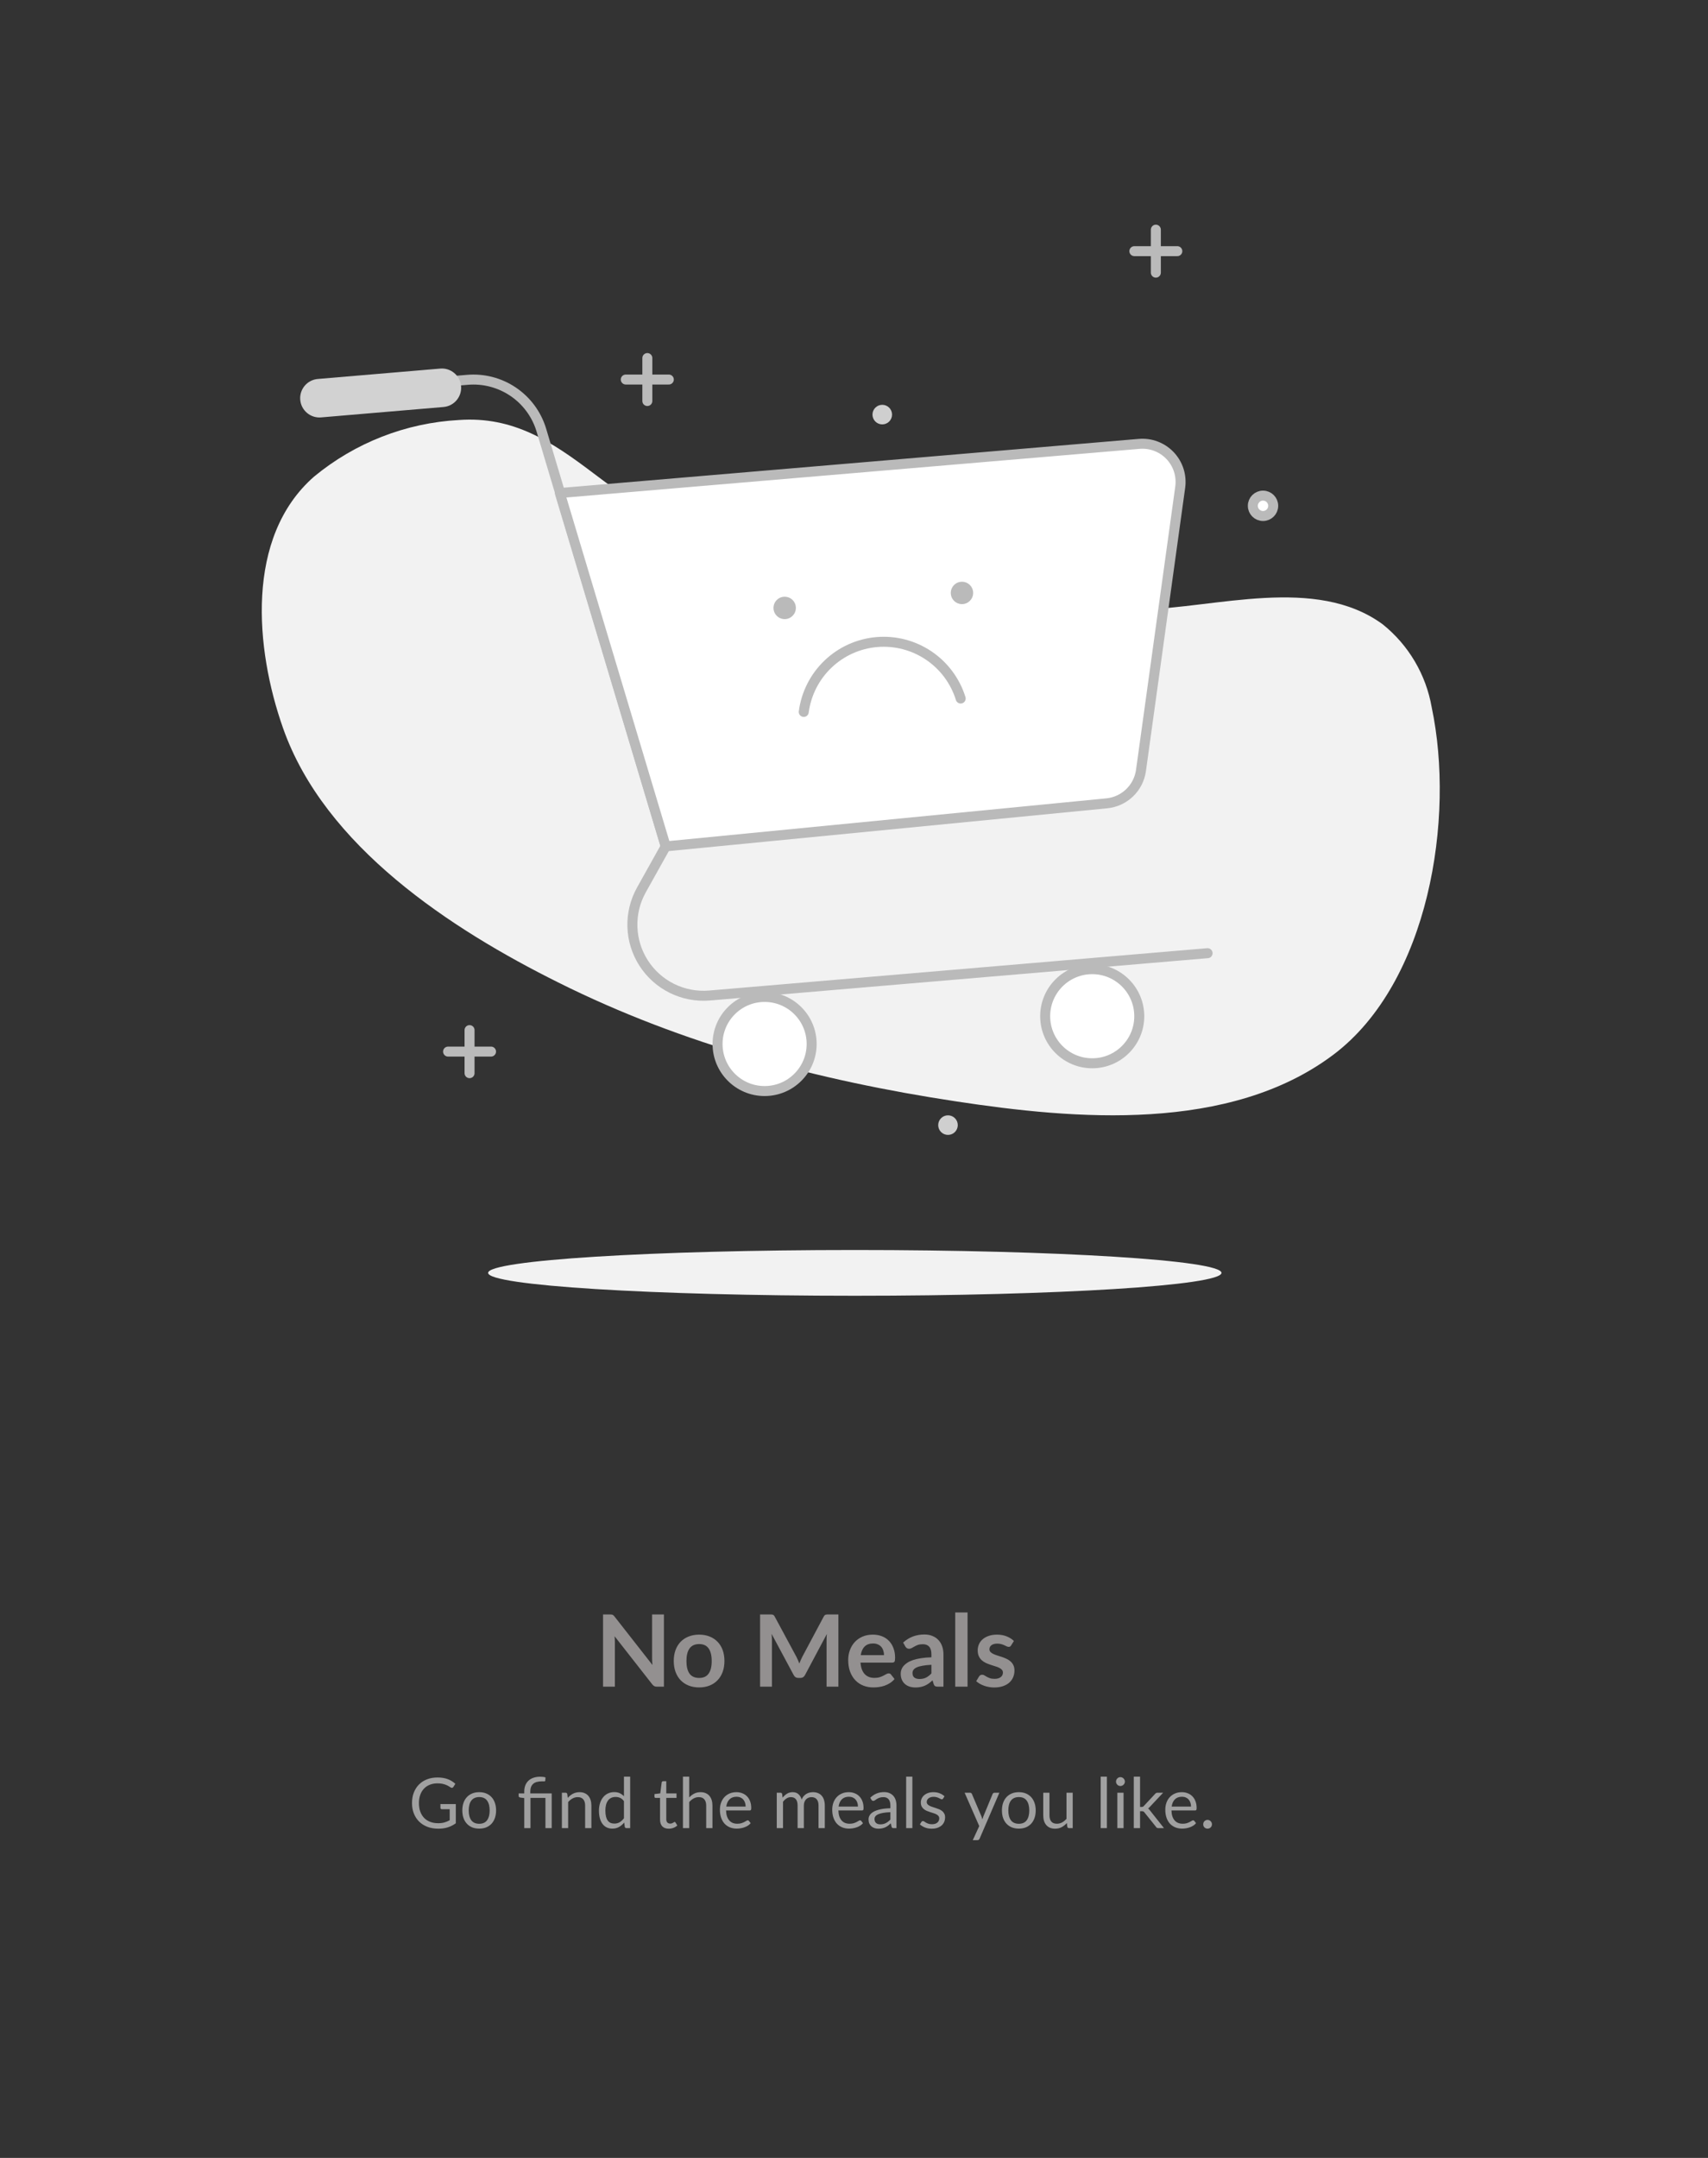 <svg width="171" height="216" viewBox="0 0 171 216" fill="none" xmlns="http://www.w3.org/2000/svg">
<rect x="0" y="0" width="171" height="216" fill="#333333" stroke="none"/>
<path d="M105.66 61.17C97.29 61.17 88.77 60.83 80.8 58.61C72.98 56.44 65.8 52.23 59.4 47.36C55.21 44.19 51.4 41.66 45.96 42.04C40.638 42.328 35.549 44.315 31.44 47.71C24.52 53.77 25.56 65 28.33 72.86C32.49 84.73 45.15 93 55.91 98.35C68.34 104.56 82 108.17 95.69 110.24C107.69 112.07 123.11 113.39 133.51 105.56C143.06 98.35 145.68 81.91 143.34 70.81C142.772 67.531 141.026 64.572 138.43 62.49C131.72 57.58 121.71 60.86 114.17 61.02C111.37 61.08 108.52 61.15 105.66 61.17Z" fill="#F2F2F2"/>
<path d="M85.58 129.7C105.854 129.7 122.29 128.675 122.29 127.41C122.29 126.145 105.854 125.12 85.58 125.12C65.306 125.12 48.87 126.145 48.87 127.41C48.87 128.675 65.306 129.7 85.58 129.7Z" fill="#F2F2F2"/>
<path d="M33.78 39.12L46.78 38.02C48.401 37.878 50.022 38.297 51.371 39.208C52.72 40.118 53.715 41.464 54.19 43.02L66.65 84.72L64.21 89.09C63.583 90.216 63.274 91.491 63.315 92.779C63.356 94.067 63.745 95.32 64.442 96.403C65.139 97.487 66.117 98.362 67.272 98.934C68.427 99.505 69.716 99.753 71 99.65L120.9 95.41" stroke="#BABABA" stroke-linecap="round" stroke-linejoin="round"/>
<path d="M56.05 49.35L114.05 44.43C114.621 44.381 115.196 44.461 115.733 44.665C116.269 44.869 116.752 45.19 117.147 45.606C117.542 46.022 117.838 46.522 118.013 47.068C118.188 47.614 118.239 48.192 118.16 48.76L114.23 77.13C114.111 77.981 113.709 78.767 113.088 79.362C112.468 79.957 111.665 80.326 110.81 80.41L66.65 84.72L56.05 49.35Z" fill="white" stroke="#BABABA" stroke-linecap="round" stroke-linejoin="round"/>
<path d="M76.55 109.21C79.151 109.21 81.26 107.101 81.26 104.5C81.26 101.899 79.151 99.79 76.55 99.79C73.949 99.79 71.84 101.899 71.84 104.5C71.84 107.101 73.949 109.21 76.55 109.21Z" fill="white" stroke="#BABABA" stroke-linecap="round" stroke-linejoin="round"/>
<path d="M109.35 106.43C111.951 106.43 114.06 104.321 114.06 101.72C114.06 99.119 111.951 97.01 109.35 97.01C106.749 97.01 104.64 99.119 104.64 101.72C104.64 104.321 106.749 106.43 109.35 106.43Z" fill="white" stroke="#BABABA" stroke-linecap="round" stroke-linejoin="round"/>
<path d="M44.075 36.894L31.819 37.934C30.756 38.024 29.969 38.958 30.059 40.02C30.149 41.082 31.083 41.87 32.145 41.78L44.401 40.74C45.463 40.65 46.251 39.716 46.161 38.654C46.071 37.592 45.137 36.804 44.075 36.894Z" fill="#D2D2D2"/>
<path d="M80.47 71.26C80.709 69.435 81.565 67.746 82.896 66.475C84.226 65.203 85.952 64.424 87.786 64.268C89.62 64.111 91.452 64.587 92.979 65.615C94.506 66.643 95.635 68.162 96.18 69.92" stroke="#BABABA" stroke-linecap="round" stroke-linejoin="round"/>
<path d="M96.31 60.47C96.928 60.47 97.43 59.969 97.43 59.35C97.43 58.731 96.928 58.23 96.31 58.23C95.691 58.23 95.19 58.731 95.19 59.35C95.19 59.969 95.691 60.47 96.31 60.47Z" fill="#BABABA"/>
<path d="M78.56 61.97C79.178 61.97 79.68 61.469 79.68 60.85C79.68 60.231 79.178 59.73 78.56 59.73C77.941 59.73 77.44 60.231 77.44 60.85C77.44 61.469 77.941 61.97 78.56 61.97Z" fill="#BABABA"/>
<path d="M47.01 103.11V107.42" stroke="#BABABA" stroke-linecap="round" stroke-linejoin="round"/>
<path d="M44.86 105.26H49.16" stroke="#BABABA" stroke-linecap="round" stroke-linejoin="round"/>
<path d="M115.72 22.99V27.29" stroke="#BABABA" stroke-linecap="round" stroke-linejoin="round"/>
<path d="M113.57 25.14H117.87" stroke="#BABABA" stroke-linecap="round" stroke-linejoin="round"/>
<path d="M64.81 35.84V40.14" stroke="#BABABA" stroke-linecap="round" stroke-linejoin="round"/>
<path d="M62.65 37.99H66.96" stroke="#BABABA" stroke-linecap="round" stroke-linejoin="round"/>
<path d="M126.45 51.65C127.013 51.65 127.47 51.193 127.47 50.63C127.47 50.067 127.013 49.61 126.45 49.61C125.887 49.61 125.43 50.067 125.43 50.63C125.43 51.193 125.887 51.65 126.45 51.65Z" fill="white" stroke="#BABABA" stroke-linecap="round" stroke-linejoin="round"/>
<path d="M88.33 42.48C88.871 42.48 89.31 42.041 89.31 41.5C89.31 40.959 88.871 40.52 88.33 40.52C87.789 40.52 87.35 40.959 87.35 41.5C87.35 42.041 87.789 42.48 88.33 42.48Z" fill="#CFCFCF"/>
<path d="M94.91 113.6C95.451 113.6 95.89 113.161 95.89 112.62C95.89 112.079 95.451 111.64 94.91 111.64C94.369 111.64 93.93 112.079 93.93 112.62C93.93 113.161 94.369 113.6 94.91 113.6Z" fill="#CFCFCF"/>
<path d="M66.47 161.6V168.83H65.78C65.673 168.83 65.583 168.813 65.51 168.78C65.44 168.743 65.372 168.683 65.305 168.6L61.53 163.78C61.55 164 61.56 164.203 61.56 164.39V168.83H60.375V161.6H61.08C61.137 161.6 61.185 161.603 61.225 161.61C61.268 161.613 61.305 161.623 61.335 161.64C61.368 161.653 61.4 161.675 61.43 161.705C61.46 161.732 61.493 161.768 61.53 161.815L65.32 166.655C65.31 166.538 65.302 166.423 65.295 166.31C65.288 166.197 65.285 166.092 65.285 165.995V161.6H66.47ZM69.999 163.62C70.379 163.62 70.724 163.682 71.034 163.805C71.347 163.928 71.614 164.103 71.834 164.33C72.057 164.557 72.229 164.833 72.349 165.16C72.469 165.487 72.529 165.852 72.529 166.255C72.529 166.662 72.469 167.028 72.349 167.355C72.229 167.682 72.057 167.96 71.834 168.19C71.614 168.42 71.347 168.597 71.034 168.72C70.724 168.843 70.379 168.905 69.999 168.905C69.616 168.905 69.267 168.843 68.954 168.72C68.641 168.597 68.372 168.42 68.149 168.19C67.929 167.96 67.757 167.682 67.634 167.355C67.514 167.028 67.454 166.662 67.454 166.255C67.454 165.852 67.514 165.487 67.634 165.16C67.757 164.833 67.929 164.557 68.149 164.33C68.372 164.103 68.641 163.928 68.954 163.805C69.267 163.682 69.616 163.62 69.999 163.62ZM69.999 167.955C70.426 167.955 70.741 167.812 70.944 167.525C71.151 167.238 71.254 166.818 71.254 166.265C71.254 165.712 71.151 165.29 70.944 165C70.741 164.71 70.426 164.565 69.999 164.565C69.566 164.565 69.244 164.712 69.034 165.005C68.827 165.295 68.724 165.715 68.724 166.265C68.724 166.815 68.827 167.235 69.034 167.525C69.244 167.812 69.566 167.955 69.999 167.955ZM83.938 161.6V168.83H82.753V164.16C82.753 163.973 82.763 163.772 82.783 163.555L80.598 167.66C80.494 167.857 80.336 167.955 80.123 167.955H79.933C79.719 167.955 79.561 167.857 79.458 167.66L77.248 163.54C77.258 163.65 77.266 163.758 77.273 163.865C77.279 163.972 77.283 164.07 77.283 164.16V168.83H76.098V161.6H77.113C77.173 161.6 77.224 161.602 77.268 161.605C77.311 161.608 77.349 161.617 77.383 161.63C77.419 161.643 77.451 161.665 77.478 161.695C77.508 161.725 77.536 161.765 77.563 161.815L79.728 165.83C79.784 165.937 79.836 166.047 79.883 166.16C79.933 166.273 79.981 166.39 80.028 166.51C80.074 166.387 80.123 166.268 80.173 166.155C80.223 166.038 80.276 165.927 80.333 165.82L82.468 161.815C82.494 161.765 82.523 161.725 82.553 161.695C82.583 161.665 82.614 161.643 82.648 161.63C82.684 161.617 82.724 161.608 82.768 161.605C82.811 161.602 82.863 161.6 82.923 161.6H83.938ZM88.505 165.675C88.505 165.515 88.481 165.365 88.435 165.225C88.391 165.082 88.325 164.957 88.235 164.85C88.145 164.743 88.03 164.66 87.89 164.6C87.753 164.537 87.593 164.505 87.41 164.505C87.053 164.505 86.771 164.607 86.565 164.81C86.361 165.013 86.231 165.302 86.175 165.675H88.505ZM86.15 166.42C86.17 166.683 86.216 166.912 86.29 167.105C86.363 167.295 86.46 167.453 86.58 167.58C86.7 167.703 86.841 167.797 87.005 167.86C87.171 167.92 87.355 167.95 87.555 167.95C87.755 167.95 87.926 167.927 88.07 167.88C88.216 167.833 88.343 167.782 88.45 167.725C88.56 167.668 88.655 167.617 88.735 167.57C88.818 167.523 88.898 167.5 88.975 167.5C89.078 167.5 89.155 167.538 89.205 167.615L89.56 168.065C89.423 168.225 89.27 168.36 89.1 168.47C88.93 168.577 88.751 168.663 88.565 168.73C88.381 168.793 88.193 168.838 88 168.865C87.81 168.892 87.625 168.905 87.445 168.905C87.088 168.905 86.756 168.847 86.45 168.73C86.143 168.61 85.876 168.435 85.65 168.205C85.423 167.972 85.245 167.685 85.115 167.345C84.985 167.002 84.92 166.605 84.92 166.155C84.92 165.805 84.976 165.477 85.09 165.17C85.203 164.86 85.365 164.592 85.575 164.365C85.788 164.135 86.046 163.953 86.35 163.82C86.656 163.687 87.001 163.62 87.385 163.62C87.708 163.62 88.006 163.672 88.28 163.775C88.553 163.878 88.788 164.03 88.985 164.23C89.181 164.427 89.335 164.67 89.445 164.96C89.558 165.247 89.615 165.575 89.615 165.945C89.615 166.132 89.595 166.258 89.555 166.325C89.515 166.388 89.438 166.42 89.325 166.42H86.15ZM93.251 166.64C92.895 166.657 92.595 166.688 92.351 166.735C92.108 166.778 91.913 166.835 91.766 166.905C91.62 166.975 91.515 167.057 91.451 167.15C91.388 167.243 91.356 167.345 91.356 167.455C91.356 167.672 91.42 167.827 91.546 167.92C91.676 168.013 91.845 168.06 92.051 168.06C92.305 168.06 92.523 168.015 92.706 167.925C92.893 167.832 93.075 167.692 93.251 167.505V166.64ZM90.421 164.415C91.011 163.875 91.721 163.605 92.551 163.605C92.851 163.605 93.12 163.655 93.356 163.755C93.593 163.852 93.793 163.988 93.956 164.165C94.12 164.338 94.243 164.547 94.326 164.79C94.413 165.033 94.456 165.3 94.456 165.59V168.83H93.896C93.78 168.83 93.69 168.813 93.626 168.78C93.563 168.743 93.513 168.672 93.476 168.565L93.366 168.195C93.236 168.312 93.11 168.415 92.986 168.505C92.863 168.592 92.735 168.665 92.601 168.725C92.468 168.785 92.325 168.83 92.171 168.86C92.021 168.893 91.855 168.91 91.671 168.91C91.455 168.91 91.255 168.882 91.071 168.825C90.888 168.765 90.73 168.677 90.596 168.56C90.463 168.443 90.36 168.298 90.286 168.125C90.213 167.952 90.176 167.75 90.176 167.52C90.176 167.39 90.198 167.262 90.241 167.135C90.285 167.005 90.355 166.882 90.451 166.765C90.551 166.648 90.68 166.538 90.836 166.435C90.993 166.332 91.185 166.242 91.411 166.165C91.641 166.088 91.908 166.027 92.211 165.98C92.515 165.93 92.861 165.9 93.251 165.89V165.59C93.251 165.247 93.178 164.993 93.031 164.83C92.885 164.663 92.673 164.58 92.396 164.58C92.196 164.58 92.03 164.603 91.896 164.65C91.766 164.697 91.651 164.75 91.551 164.81C91.451 164.867 91.36 164.918 91.276 164.965C91.196 165.012 91.106 165.035 91.006 165.035C90.92 165.035 90.846 165.013 90.786 164.97C90.726 164.923 90.678 164.87 90.641 164.81L90.421 164.415ZM96.87 161.4V168.83H95.635V161.4H96.87ZM101.23 164.7C101.197 164.753 101.162 164.792 101.125 164.815C101.088 164.835 101.042 164.845 100.985 164.845C100.925 164.845 100.86 164.828 100.79 164.795C100.723 164.762 100.645 164.725 100.555 164.685C100.465 164.642 100.362 164.603 100.245 164.57C100.132 164.537 99.997 164.52 99.84 164.52C99.597 164.52 99.405 164.572 99.265 164.675C99.128 164.778 99.06 164.913 99.06 165.08C99.06 165.19 99.095 165.283 99.165 165.36C99.238 165.433 99.333 165.498 99.45 165.555C99.57 165.612 99.705 165.663 99.855 165.71C100.005 165.753 100.157 165.802 100.31 165.855C100.467 165.908 100.62 165.97 100.77 166.04C100.92 166.107 101.053 166.193 101.17 166.3C101.29 166.403 101.385 166.528 101.455 166.675C101.528 166.822 101.565 166.998 101.565 167.205C101.565 167.452 101.52 167.68 101.43 167.89C101.343 168.097 101.213 168.277 101.04 168.43C100.867 168.58 100.652 168.698 100.395 168.785C100.142 168.868 99.848 168.91 99.515 168.91C99.338 168.91 99.165 168.893 98.995 168.86C98.828 168.83 98.667 168.787 98.51 168.73C98.357 168.673 98.213 168.607 98.08 168.53C97.95 168.453 97.835 168.37 97.735 168.28L98.02 167.81C98.057 167.753 98.1 167.71 98.15 167.68C98.2 167.65 98.263 167.635 98.34 167.635C98.417 167.635 98.488 167.657 98.555 167.7C98.625 167.743 98.705 167.79 98.795 167.84C98.885 167.89 98.99 167.937 99.11 167.98C99.233 168.023 99.388 168.045 99.575 168.045C99.722 168.045 99.847 168.028 99.95 167.995C100.057 167.958 100.143 167.912 100.21 167.855C100.28 167.798 100.33 167.733 100.36 167.66C100.393 167.583 100.41 167.505 100.41 167.425C100.41 167.305 100.373 167.207 100.3 167.13C100.23 167.053 100.135 166.987 100.015 166.93C99.898 166.873 99.763 166.823 99.61 166.78C99.46 166.733 99.305 166.683 99.145 166.63C98.988 166.577 98.833 166.515 98.68 166.445C98.53 166.372 98.395 166.28 98.275 166.17C98.158 166.06 98.063 165.925 97.99 165.765C97.92 165.605 97.885 165.412 97.885 165.185C97.885 164.975 97.927 164.775 98.01 164.585C98.093 164.395 98.215 164.23 98.375 164.09C98.538 163.947 98.74 163.833 98.98 163.75C99.223 163.663 99.503 163.62 99.82 163.62C100.173 163.62 100.495 163.678 100.785 163.795C101.075 163.912 101.317 164.065 101.51 164.255L101.23 164.7Z" fill="#939090"/>
<path d="M45.634 180.579V182.504C45.382 182.686 45.113 182.822 44.826 182.913C44.541 183.002 44.229 183.046 43.888 183.046C43.484 183.046 43.12 182.984 42.796 182.861C42.472 182.735 42.194 182.56 41.963 182.336C41.734 182.109 41.558 181.839 41.434 181.524C41.311 181.209 41.249 180.862 41.249 180.484C41.249 180.101 41.308 179.753 41.427 179.438C41.549 179.123 41.72 178.853 41.942 178.629C42.164 178.403 42.433 178.228 42.75 178.104C43.068 177.98 43.422 177.919 43.814 177.919C44.013 177.919 44.197 177.934 44.367 177.964C44.538 177.992 44.695 178.034 44.84 178.09C44.985 178.144 45.119 178.21 45.242 178.29C45.366 178.367 45.482 178.454 45.589 178.552L45.396 178.86C45.366 178.907 45.326 178.937 45.277 178.951C45.231 178.963 45.178 178.951 45.12 178.916C45.064 178.883 45 178.844 44.927 178.797C44.855 178.75 44.766 178.706 44.661 178.664C44.559 178.62 44.436 178.582 44.294 178.552C44.154 178.522 43.987 178.507 43.793 178.507C43.511 178.507 43.256 178.553 43.027 178.647C42.798 178.738 42.603 178.869 42.442 179.042C42.281 179.212 42.158 179.42 42.071 179.665C41.985 179.908 41.942 180.181 41.942 180.484C41.942 180.799 41.986 181.081 42.075 181.331C42.166 181.578 42.294 181.79 42.46 181.965C42.628 182.137 42.831 182.269 43.069 182.36C43.307 182.451 43.574 182.497 43.87 182.497C44.104 182.497 44.31 182.471 44.49 182.42C44.672 182.366 44.849 182.292 45.022 182.199V181.097H44.241C44.197 181.097 44.161 181.084 44.133 181.058C44.107 181.032 44.094 181.001 44.094 180.964V180.579H45.634ZM47.98 179.389C48.239 179.389 48.472 179.432 48.68 179.518C48.888 179.604 49.065 179.727 49.212 179.886C49.359 180.044 49.471 180.237 49.548 180.463C49.627 180.687 49.667 180.938 49.667 181.216C49.667 181.496 49.627 181.748 49.548 181.972C49.471 182.196 49.359 182.387 49.212 182.546C49.065 182.704 48.888 182.827 48.68 182.913C48.472 182.997 48.239 183.039 47.98 183.039C47.719 183.039 47.483 182.997 47.273 182.913C47.066 182.827 46.888 182.704 46.741 182.546C46.594 182.387 46.481 182.196 46.402 181.972C46.325 181.748 46.286 181.496 46.286 181.216C46.286 180.938 46.325 180.687 46.402 180.463C46.481 180.237 46.594 180.044 46.741 179.886C46.888 179.727 47.066 179.604 47.273 179.518C47.483 179.432 47.719 179.389 47.98 179.389ZM47.98 182.553C48.33 182.553 48.592 182.436 48.764 182.203C48.937 181.967 49.023 181.639 49.023 181.219C49.023 180.797 48.937 180.468 48.764 180.232C48.592 179.996 48.33 179.879 47.98 179.879C47.803 179.879 47.648 179.909 47.515 179.97C47.384 180.03 47.274 180.118 47.186 180.232C47.099 180.346 47.034 180.488 46.99 180.656C46.948 180.821 46.927 181.009 46.927 181.219C46.927 181.639 47.013 181.967 47.186 182.203C47.361 182.436 47.626 182.553 47.98 182.553ZM52.486 182.99V179.977L52.094 179.931C52.043 179.919 52.002 179.902 51.972 179.879C51.941 179.853 51.926 179.817 51.926 179.77V179.515H52.486V179.319C52.486 179.102 52.52 178.903 52.588 178.724C52.656 178.542 52.757 178.385 52.892 178.255C53.028 178.124 53.196 178.022 53.396 177.95C53.599 177.878 53.834 177.842 54.1 177.842C54.188 177.842 54.279 177.847 54.373 177.859C54.466 177.871 54.547 177.888 54.614 177.912L54.59 178.237C54.587 178.26 54.578 178.277 54.562 178.286C54.548 178.295 54.528 178.301 54.502 178.304C54.477 178.306 54.444 178.307 54.404 178.307C54.367 178.305 54.324 178.304 54.275 178.304C53.859 178.304 53.559 178.39 53.372 178.563C53.185 178.733 53.092 178.991 53.092 179.336V179.515H55.234V182.99H54.607V179.966H53.109V182.99H52.486ZM56.842 179.959C56.919 179.873 57.001 179.795 57.087 179.725C57.174 179.655 57.265 179.595 57.36 179.546C57.458 179.495 57.561 179.456 57.668 179.431C57.778 179.403 57.896 179.389 58.022 179.389C58.215 179.389 58.386 179.421 58.533 179.487C58.682 179.55 58.806 179.641 58.904 179.76C59.004 179.876 59.08 180.017 59.131 180.183C59.183 180.349 59.208 180.532 59.208 180.733V182.99H58.582V180.733C58.582 180.464 58.52 180.257 58.396 180.11C58.275 179.96 58.089 179.886 57.84 179.886C57.655 179.886 57.483 179.93 57.322 180.019C57.163 180.107 57.016 180.227 56.881 180.379V182.99H56.254V179.445H56.629C56.717 179.445 56.772 179.488 56.793 179.574L56.842 179.959ZM62.468 180.288C62.351 180.132 62.225 180.023 62.09 179.963C61.954 179.9 61.803 179.868 61.635 179.868C61.306 179.868 61.052 179.986 60.875 180.222C60.698 180.457 60.609 180.793 60.609 181.23C60.609 181.461 60.629 181.659 60.669 181.825C60.708 181.988 60.767 182.123 60.844 182.231C60.921 182.336 61.015 182.413 61.127 182.462C61.239 182.511 61.366 182.535 61.509 182.535C61.714 182.535 61.892 182.488 62.044 182.395C62.198 182.302 62.339 182.17 62.468 182V180.288ZM63.091 177.835V182.99H62.72C62.631 182.99 62.575 182.947 62.552 182.861L62.496 182.43C62.344 182.612 62.171 182.759 61.978 182.871C61.784 182.983 61.56 183.039 61.306 183.039C61.103 183.039 60.918 183.001 60.753 182.924C60.587 182.844 60.446 182.729 60.329 182.577C60.212 182.425 60.123 182.236 60.06 182.01C59.997 181.784 59.965 181.524 59.965 181.23C59.965 180.968 60 180.726 60.07 180.502C60.14 180.275 60.24 180.079 60.371 179.914C60.502 179.748 60.662 179.618 60.851 179.525C61.042 179.429 61.257 179.382 61.495 179.382C61.712 179.382 61.897 179.419 62.051 179.494C62.207 179.566 62.346 179.667 62.468 179.798V177.835H63.091ZM66.954 183.046C66.674 183.046 66.458 182.968 66.307 182.812C66.157 182.655 66.083 182.43 66.083 182.136V179.966H65.656C65.618 179.966 65.587 179.956 65.561 179.935C65.535 179.911 65.523 179.876 65.523 179.83V179.581L66.104 179.508L66.247 178.412C66.254 178.377 66.269 178.349 66.293 178.328C66.318 178.305 66.351 178.293 66.391 178.293H66.706V179.515H67.731V179.966H66.706V182.094C66.706 182.243 66.742 182.354 66.814 182.427C66.886 182.499 66.98 182.535 67.094 182.535C67.159 182.535 67.215 182.527 67.262 182.511C67.311 182.492 67.353 182.472 67.388 182.451C67.423 182.43 67.452 182.411 67.476 182.395C67.501 182.376 67.523 182.367 67.542 182.367C67.575 182.367 67.604 182.387 67.63 182.427L67.812 182.724C67.704 182.824 67.575 182.904 67.423 182.962C67.271 183.018 67.115 183.046 66.954 183.046ZM69.001 179.917C69.153 179.756 69.32 179.628 69.505 179.532C69.689 179.436 69.901 179.389 70.142 179.389C70.335 179.389 70.506 179.421 70.653 179.487C70.802 179.55 70.926 179.641 71.024 179.76C71.124 179.876 71.2 180.017 71.251 180.183C71.303 180.349 71.328 180.532 71.328 180.733V182.99H70.702V180.733C70.702 180.464 70.64 180.257 70.516 180.11C70.395 179.96 70.21 179.886 69.96 179.886C69.775 179.886 69.603 179.93 69.442 180.019C69.283 180.107 69.136 180.227 69.001 180.379V182.99H68.374V177.835H69.001V179.917ZM74.651 180.831C74.651 180.686 74.63 180.554 74.588 180.435C74.548 180.314 74.489 180.21 74.409 180.124C74.332 180.035 74.238 179.967 74.126 179.921C74.014 179.872 73.886 179.847 73.744 179.847C73.445 179.847 73.209 179.935 73.034 180.11C72.861 180.282 72.754 180.523 72.712 180.831H74.651ZM75.155 182.493C75.078 182.586 74.986 182.668 74.878 182.738C74.771 182.806 74.655 182.862 74.532 182.906C74.41 182.95 74.284 182.983 74.154 183.004C74.023 183.027 73.894 183.039 73.765 183.039C73.52 183.039 73.294 182.998 73.086 182.917C72.881 182.833 72.702 182.711 72.551 182.553C72.401 182.392 72.285 182.193 72.201 181.958C72.117 181.722 72.075 181.451 72.075 181.146C72.075 180.898 72.112 180.667 72.187 180.453C72.264 180.238 72.373 180.052 72.516 179.896C72.658 179.737 72.832 179.614 73.037 179.525C73.243 179.434 73.474 179.389 73.73 179.389C73.942 179.389 74.138 179.425 74.318 179.497C74.5 179.567 74.656 179.67 74.787 179.805C74.92 179.938 75.024 180.104 75.099 180.302C75.173 180.498 75.211 180.722 75.211 180.974C75.211 181.072 75.2 181.137 75.179 181.17C75.158 181.203 75.118 181.219 75.06 181.219H72.691C72.698 181.443 72.728 181.638 72.782 181.804C72.838 181.969 72.915 182.108 73.013 182.22C73.111 182.33 73.227 182.413 73.363 182.469C73.498 182.522 73.65 182.549 73.818 182.549C73.974 182.549 74.108 182.532 74.22 182.497C74.335 182.459 74.433 182.42 74.514 182.378C74.596 182.336 74.663 182.297 74.717 182.262C74.773 182.225 74.821 182.206 74.861 182.206C74.912 182.206 74.952 182.226 74.98 182.266L75.155 182.493ZM77.767 182.99V179.445H78.141C78.23 179.445 78.285 179.488 78.306 179.574L78.351 179.938C78.482 179.777 78.629 179.645 78.792 179.543C78.956 179.44 79.145 179.389 79.359 179.389C79.597 179.389 79.79 179.455 79.937 179.588C80.086 179.721 80.194 179.901 80.259 180.127C80.31 179.999 80.376 179.888 80.455 179.795C80.537 179.701 80.628 179.624 80.728 179.564C80.828 179.503 80.934 179.459 81.046 179.431C81.161 179.403 81.276 179.389 81.393 179.389C81.58 179.389 81.745 179.419 81.89 179.48C82.037 179.538 82.161 179.624 82.261 179.739C82.364 179.853 82.442 179.994 82.495 180.162C82.549 180.328 82.576 180.518 82.576 180.733V182.99H81.949V180.733C81.949 180.455 81.889 180.245 81.767 180.103C81.646 179.958 81.471 179.886 81.242 179.886C81.14 179.886 81.042 179.904 80.948 179.942C80.857 179.977 80.777 180.029 80.707 180.099C80.637 180.169 80.581 180.258 80.539 180.365C80.499 180.47 80.479 180.593 80.479 180.733V182.99H79.853V180.733C79.853 180.448 79.796 180.236 79.681 180.096C79.567 179.956 79.4 179.886 79.181 179.886C79.027 179.886 78.885 179.928 78.754 180.012C78.623 180.093 78.503 180.205 78.393 180.348V182.99H77.767ZM85.896 180.831C85.896 180.686 85.875 180.554 85.833 180.435C85.793 180.314 85.734 180.21 85.654 180.124C85.577 180.035 85.483 179.967 85.371 179.921C85.259 179.872 85.132 179.847 84.989 179.847C84.691 179.847 84.454 179.935 84.279 180.11C84.106 180.282 83.999 180.523 83.957 180.831H85.896ZM86.4 182.493C86.323 182.586 86.231 182.668 86.123 182.738C86.016 182.806 85.9 182.862 85.777 182.906C85.656 182.95 85.529 182.983 85.399 183.004C85.268 183.027 85.139 183.039 85.01 183.039C84.765 183.039 84.539 182.998 84.331 182.917C84.126 182.833 83.948 182.711 83.796 182.553C83.647 182.392 83.53 182.193 83.446 181.958C83.362 181.722 83.32 181.451 83.32 181.146C83.32 180.898 83.357 180.667 83.432 180.453C83.509 180.238 83.618 180.052 83.761 179.896C83.903 179.737 84.077 179.614 84.282 179.525C84.488 179.434 84.719 179.389 84.975 179.389C85.188 179.389 85.384 179.425 85.563 179.497C85.745 179.567 85.902 179.67 86.032 179.805C86.165 179.938 86.269 180.104 86.344 180.302C86.418 180.498 86.456 180.722 86.456 180.974C86.456 181.072 86.445 181.137 86.424 181.17C86.403 181.203 86.364 181.219 86.305 181.219H83.936C83.943 181.443 83.973 181.638 84.027 181.804C84.083 181.969 84.16 182.108 84.258 182.22C84.356 182.33 84.472 182.413 84.608 182.469C84.743 182.522 84.895 182.549 85.063 182.549C85.219 182.549 85.353 182.532 85.465 182.497C85.58 182.459 85.678 182.42 85.759 182.378C85.841 182.336 85.909 182.297 85.962 182.262C86.018 182.225 86.066 182.206 86.106 182.206C86.157 182.206 86.197 182.226 86.225 182.266L86.4 182.493ZM89.142 181.394C88.856 181.403 88.611 181.427 88.407 181.464C88.207 181.499 88.042 181.546 87.914 181.604C87.788 181.662 87.696 181.731 87.638 181.811C87.582 181.89 87.553 181.979 87.553 182.077C87.553 182.17 87.569 182.25 87.599 182.318C87.629 182.386 87.67 182.442 87.722 182.486C87.775 182.528 87.837 182.56 87.907 182.581C87.979 182.599 88.056 182.609 88.138 182.609C88.248 182.609 88.348 182.598 88.439 182.577C88.53 182.554 88.615 182.521 88.695 182.479C88.776 182.437 88.853 182.387 88.925 182.329C89 182.27 89.073 182.204 89.142 182.129V181.394ZM87.13 179.945C87.326 179.756 87.537 179.615 87.763 179.522C87.99 179.428 88.241 179.382 88.516 179.382C88.714 179.382 88.891 179.414 89.044 179.48C89.198 179.545 89.328 179.636 89.433 179.753C89.538 179.869 89.617 180.01 89.671 180.176C89.725 180.342 89.751 180.524 89.751 180.722V182.99H89.475C89.414 182.99 89.368 182.981 89.335 182.962C89.302 182.941 89.277 182.901 89.258 182.843L89.188 182.507C89.095 182.593 89.004 182.67 88.915 182.738C88.826 182.803 88.733 182.859 88.635 182.906C88.537 182.95 88.432 182.984 88.32 183.008C88.21 183.033 88.088 183.046 87.953 183.046C87.815 183.046 87.685 183.027 87.564 182.99C87.443 182.95 87.337 182.892 87.246 182.815C87.157 182.738 87.086 182.641 87.032 182.525C86.981 182.406 86.955 182.266 86.955 182.105C86.955 181.965 86.993 181.83 87.07 181.702C87.147 181.571 87.272 181.456 87.445 181.356C87.618 181.255 87.843 181.174 88.121 181.111C88.398 181.045 88.739 181.008 89.142 180.999V180.722C89.142 180.447 89.083 180.239 88.964 180.099C88.845 179.957 88.671 179.886 88.442 179.886C88.288 179.886 88.159 179.905 88.054 179.945C87.951 179.982 87.862 180.026 87.784 180.075C87.71 180.121 87.644 180.164 87.588 180.204C87.535 180.241 87.481 180.26 87.427 180.26C87.385 180.26 87.349 180.25 87.319 180.229C87.289 180.205 87.263 180.177 87.242 180.145L87.13 179.945ZM91.344 177.835V182.99H90.722V177.835H91.344ZM94.42 180.029C94.392 180.08 94.349 180.106 94.29 180.106C94.255 180.106 94.216 180.093 94.171 180.068C94.127 180.042 94.072 180.014 94.007 179.984C93.944 179.951 93.868 179.922 93.779 179.896C93.691 179.868 93.586 179.854 93.464 179.854C93.359 179.854 93.265 179.868 93.181 179.896C93.097 179.922 93.025 179.958 92.964 180.005C92.906 180.051 92.86 180.106 92.827 180.169C92.797 180.23 92.782 180.296 92.782 180.369C92.782 180.46 92.808 180.535 92.859 180.596C92.912 180.657 92.983 180.709 93.069 180.754C93.155 180.798 93.253 180.838 93.363 180.873C93.472 180.905 93.585 180.941 93.699 180.981C93.816 181.018 93.929 181.06 94.038 181.107C94.148 181.154 94.246 181.212 94.332 181.282C94.419 181.352 94.487 181.438 94.539 181.541C94.593 181.641 94.619 181.763 94.619 181.905C94.619 182.068 94.59 182.22 94.532 182.36C94.474 182.498 94.387 182.618 94.273 182.721C94.159 182.821 94.019 182.9 93.853 182.959C93.687 183.017 93.496 183.046 93.279 183.046C93.031 183.046 92.808 183.006 92.607 182.927C92.406 182.845 92.236 182.742 92.096 182.616L92.243 182.378C92.261 182.347 92.284 182.324 92.309 182.308C92.335 182.291 92.368 182.283 92.407 182.283C92.449 182.283 92.494 182.299 92.54 182.332C92.587 182.365 92.643 182.401 92.708 182.441C92.776 182.48 92.858 182.516 92.953 182.549C93.049 182.582 93.168 182.598 93.31 182.598C93.432 182.598 93.538 182.583 93.629 182.553C93.72 182.52 93.796 182.477 93.856 182.423C93.917 182.369 93.961 182.308 93.989 182.238C94.02 182.168 94.035 182.093 94.035 182.014C94.035 181.916 94.008 181.835 93.954 181.772C93.903 181.707 93.834 181.652 93.748 181.608C93.662 181.561 93.562 181.521 93.45 181.489C93.341 181.454 93.228 181.417 93.111 181.38C92.996 181.343 92.883 181.301 92.771 181.254C92.662 181.205 92.564 181.144 92.477 181.072C92.391 181 92.321 180.911 92.267 180.806C92.216 180.699 92.19 180.569 92.19 180.418C92.19 180.282 92.218 180.153 92.274 180.029C92.33 179.903 92.412 179.793 92.519 179.7C92.627 179.604 92.758 179.529 92.915 179.473C93.071 179.417 93.25 179.389 93.45 179.389C93.684 179.389 93.892 179.426 94.077 179.501C94.263 179.573 94.424 179.673 94.56 179.802L94.42 180.029ZM100.055 179.445L98.078 184.037C98.057 184.083 98.03 184.121 97.997 184.149C97.967 184.177 97.919 184.191 97.854 184.191H97.392L98.039 182.784L96.576 179.445H97.115C97.169 179.445 97.211 179.459 97.241 179.487C97.274 179.512 97.296 179.541 97.308 179.574L98.256 181.807C98.294 181.905 98.325 182.008 98.351 182.115C98.384 182.005 98.419 181.902 98.456 181.804L99.376 179.574C99.39 179.537 99.414 179.506 99.446 179.483C99.481 179.457 99.52 179.445 99.562 179.445H100.055ZM102.005 179.389C102.264 179.389 102.497 179.432 102.705 179.518C102.912 179.604 103.09 179.727 103.237 179.886C103.384 180.044 103.496 180.237 103.573 180.463C103.652 180.687 103.692 180.938 103.692 181.216C103.692 181.496 103.652 181.748 103.573 181.972C103.496 182.196 103.384 182.387 103.237 182.546C103.09 182.704 102.912 182.827 102.705 182.913C102.497 182.997 102.264 183.039 102.005 183.039C101.743 183.039 101.508 182.997 101.298 182.913C101.09 182.827 100.913 182.704 100.766 182.546C100.619 182.387 100.505 182.196 100.426 181.972C100.349 181.748 100.311 181.496 100.311 181.216C100.311 180.938 100.349 180.687 100.426 180.463C100.505 180.237 100.619 180.044 100.766 179.886C100.913 179.727 101.09 179.604 101.298 179.518C101.508 179.432 101.743 179.389 102.005 179.389ZM102.005 182.553C102.355 182.553 102.616 182.436 102.789 182.203C102.961 181.967 103.048 181.639 103.048 181.219C103.048 180.797 102.961 180.468 102.789 180.232C102.616 179.996 102.355 179.879 102.005 179.879C101.827 179.879 101.672 179.909 101.539 179.97C101.408 180.03 101.299 180.118 101.21 180.232C101.124 180.346 101.058 180.488 101.014 180.656C100.972 180.821 100.951 181.009 100.951 181.219C100.951 181.639 101.037 181.967 101.21 182.203C101.385 182.436 101.65 182.553 102.005 182.553ZM107.397 179.445V182.99H107.026C106.938 182.99 106.882 182.947 106.858 182.861L106.809 182.479C106.655 182.649 106.483 182.787 106.291 182.892C106.1 182.995 105.881 183.046 105.633 183.046C105.44 183.046 105.268 183.015 105.119 182.952C104.972 182.886 104.848 182.795 104.748 182.679C104.647 182.562 104.572 182.421 104.52 182.255C104.471 182.089 104.447 181.906 104.447 181.706V179.445H105.07V181.706C105.07 181.974 105.13 182.182 105.252 182.329C105.375 182.476 105.563 182.549 105.815 182.549C106 182.549 106.171 182.506 106.33 182.42C106.491 182.331 106.639 182.21 106.774 182.056V179.445H107.397ZM110.82 177.835V182.99H110.197V177.835H110.82ZM112.488 179.445V182.99H111.865V179.445H112.488ZM112.621 178.332C112.621 178.392 112.609 178.449 112.583 178.503C112.56 178.554 112.527 178.601 112.485 178.643C112.445 178.683 112.397 178.714 112.341 178.738C112.288 178.761 112.231 178.773 112.17 178.773C112.109 178.773 112.052 178.761 111.998 178.738C111.947 178.714 111.902 178.683 111.862 178.643C111.822 178.601 111.791 178.554 111.767 178.503C111.744 178.449 111.732 178.392 111.732 178.332C111.732 178.271 111.744 178.214 111.767 178.16C111.791 178.104 111.822 178.056 111.862 178.017C111.902 177.975 111.947 177.942 111.998 177.919C112.052 177.895 112.109 177.884 112.17 177.884C112.231 177.884 112.288 177.895 112.341 177.919C112.397 177.942 112.445 177.975 112.485 178.017C112.527 178.056 112.56 178.104 112.583 178.16C112.609 178.214 112.621 178.271 112.621 178.332ZM114.139 177.835V180.869H114.3C114.346 180.869 114.385 180.863 114.415 180.852C114.448 180.838 114.482 180.811 114.517 180.771L115.637 179.571C115.669 179.531 115.703 179.501 115.738 179.48C115.775 179.456 115.824 179.445 115.885 179.445H116.449L115.143 180.834C115.08 180.913 115.012 180.975 114.94 181.02C114.982 181.048 115.019 181.08 115.052 181.118C115.087 181.153 115.12 181.193 115.15 181.24L116.536 182.99H115.98C115.926 182.99 115.879 182.982 115.84 182.966C115.802 182.947 115.77 182.914 115.742 182.868L114.576 181.415C114.541 181.366 114.506 181.335 114.471 181.321C114.438 181.304 114.387 181.296 114.317 181.296H114.139V182.99H113.512V177.835H114.139ZM119.242 180.831C119.242 180.686 119.221 180.554 119.179 180.435C119.139 180.314 119.079 180.21 119 180.124C118.923 180.035 118.829 179.967 118.717 179.921C118.605 179.872 118.477 179.847 118.335 179.847C118.036 179.847 117.8 179.935 117.625 180.11C117.452 180.282 117.345 180.523 117.303 180.831H119.242ZM119.746 182.493C119.669 182.586 119.576 182.668 119.469 182.738C119.362 182.806 119.246 182.862 119.123 182.906C119.001 182.95 118.875 182.983 118.745 183.004C118.614 183.027 118.484 183.039 118.356 183.039C118.111 183.039 117.885 182.998 117.677 182.917C117.472 182.833 117.293 182.711 117.142 182.553C116.992 182.392 116.876 182.193 116.792 181.958C116.708 181.722 116.666 181.451 116.666 181.146C116.666 180.898 116.703 180.667 116.778 180.453C116.855 180.238 116.964 180.052 117.107 179.896C117.249 179.737 117.423 179.614 117.628 179.525C117.833 179.434 118.064 179.389 118.321 179.389C118.533 179.389 118.729 179.425 118.909 179.497C119.091 179.567 119.247 179.67 119.378 179.805C119.511 179.938 119.615 180.104 119.69 180.302C119.764 180.498 119.802 180.722 119.802 180.974C119.802 181.072 119.791 181.137 119.77 181.17C119.749 181.203 119.709 181.219 119.651 181.219H117.282C117.289 181.443 117.319 181.638 117.373 181.804C117.429 181.969 117.506 182.108 117.604 182.22C117.702 182.33 117.818 182.413 117.954 182.469C118.089 182.522 118.241 182.549 118.409 182.549C118.565 182.549 118.699 182.532 118.811 182.497C118.925 182.459 119.023 182.42 119.105 182.378C119.187 182.336 119.254 182.297 119.308 182.262C119.364 182.225 119.412 182.206 119.452 182.206C119.503 182.206 119.543 182.226 119.571 182.266L119.746 182.493ZM120.462 182.605C120.462 182.544 120.472 182.487 120.493 182.434C120.517 182.38 120.547 182.333 120.584 182.294C120.624 182.254 120.671 182.222 120.724 182.199C120.778 182.176 120.835 182.164 120.896 182.164C120.956 182.164 121.014 182.176 121.067 182.199C121.121 182.222 121.168 182.254 121.207 182.294C121.247 182.333 121.278 182.38 121.302 182.434C121.325 182.487 121.337 182.544 121.337 182.605C121.337 182.668 121.325 182.726 121.302 182.78C121.278 182.831 121.247 182.877 121.207 182.917C121.168 182.956 121.121 182.987 121.067 183.008C121.014 183.031 120.956 183.043 120.896 183.043C120.835 183.043 120.778 183.031 120.724 183.008C120.671 182.987 120.624 182.956 120.584 182.917C120.547 182.877 120.517 182.831 120.493 182.78C120.472 182.726 120.462 182.668 120.462 182.605Z" fill="#A0A0A0"/>
</svg>
